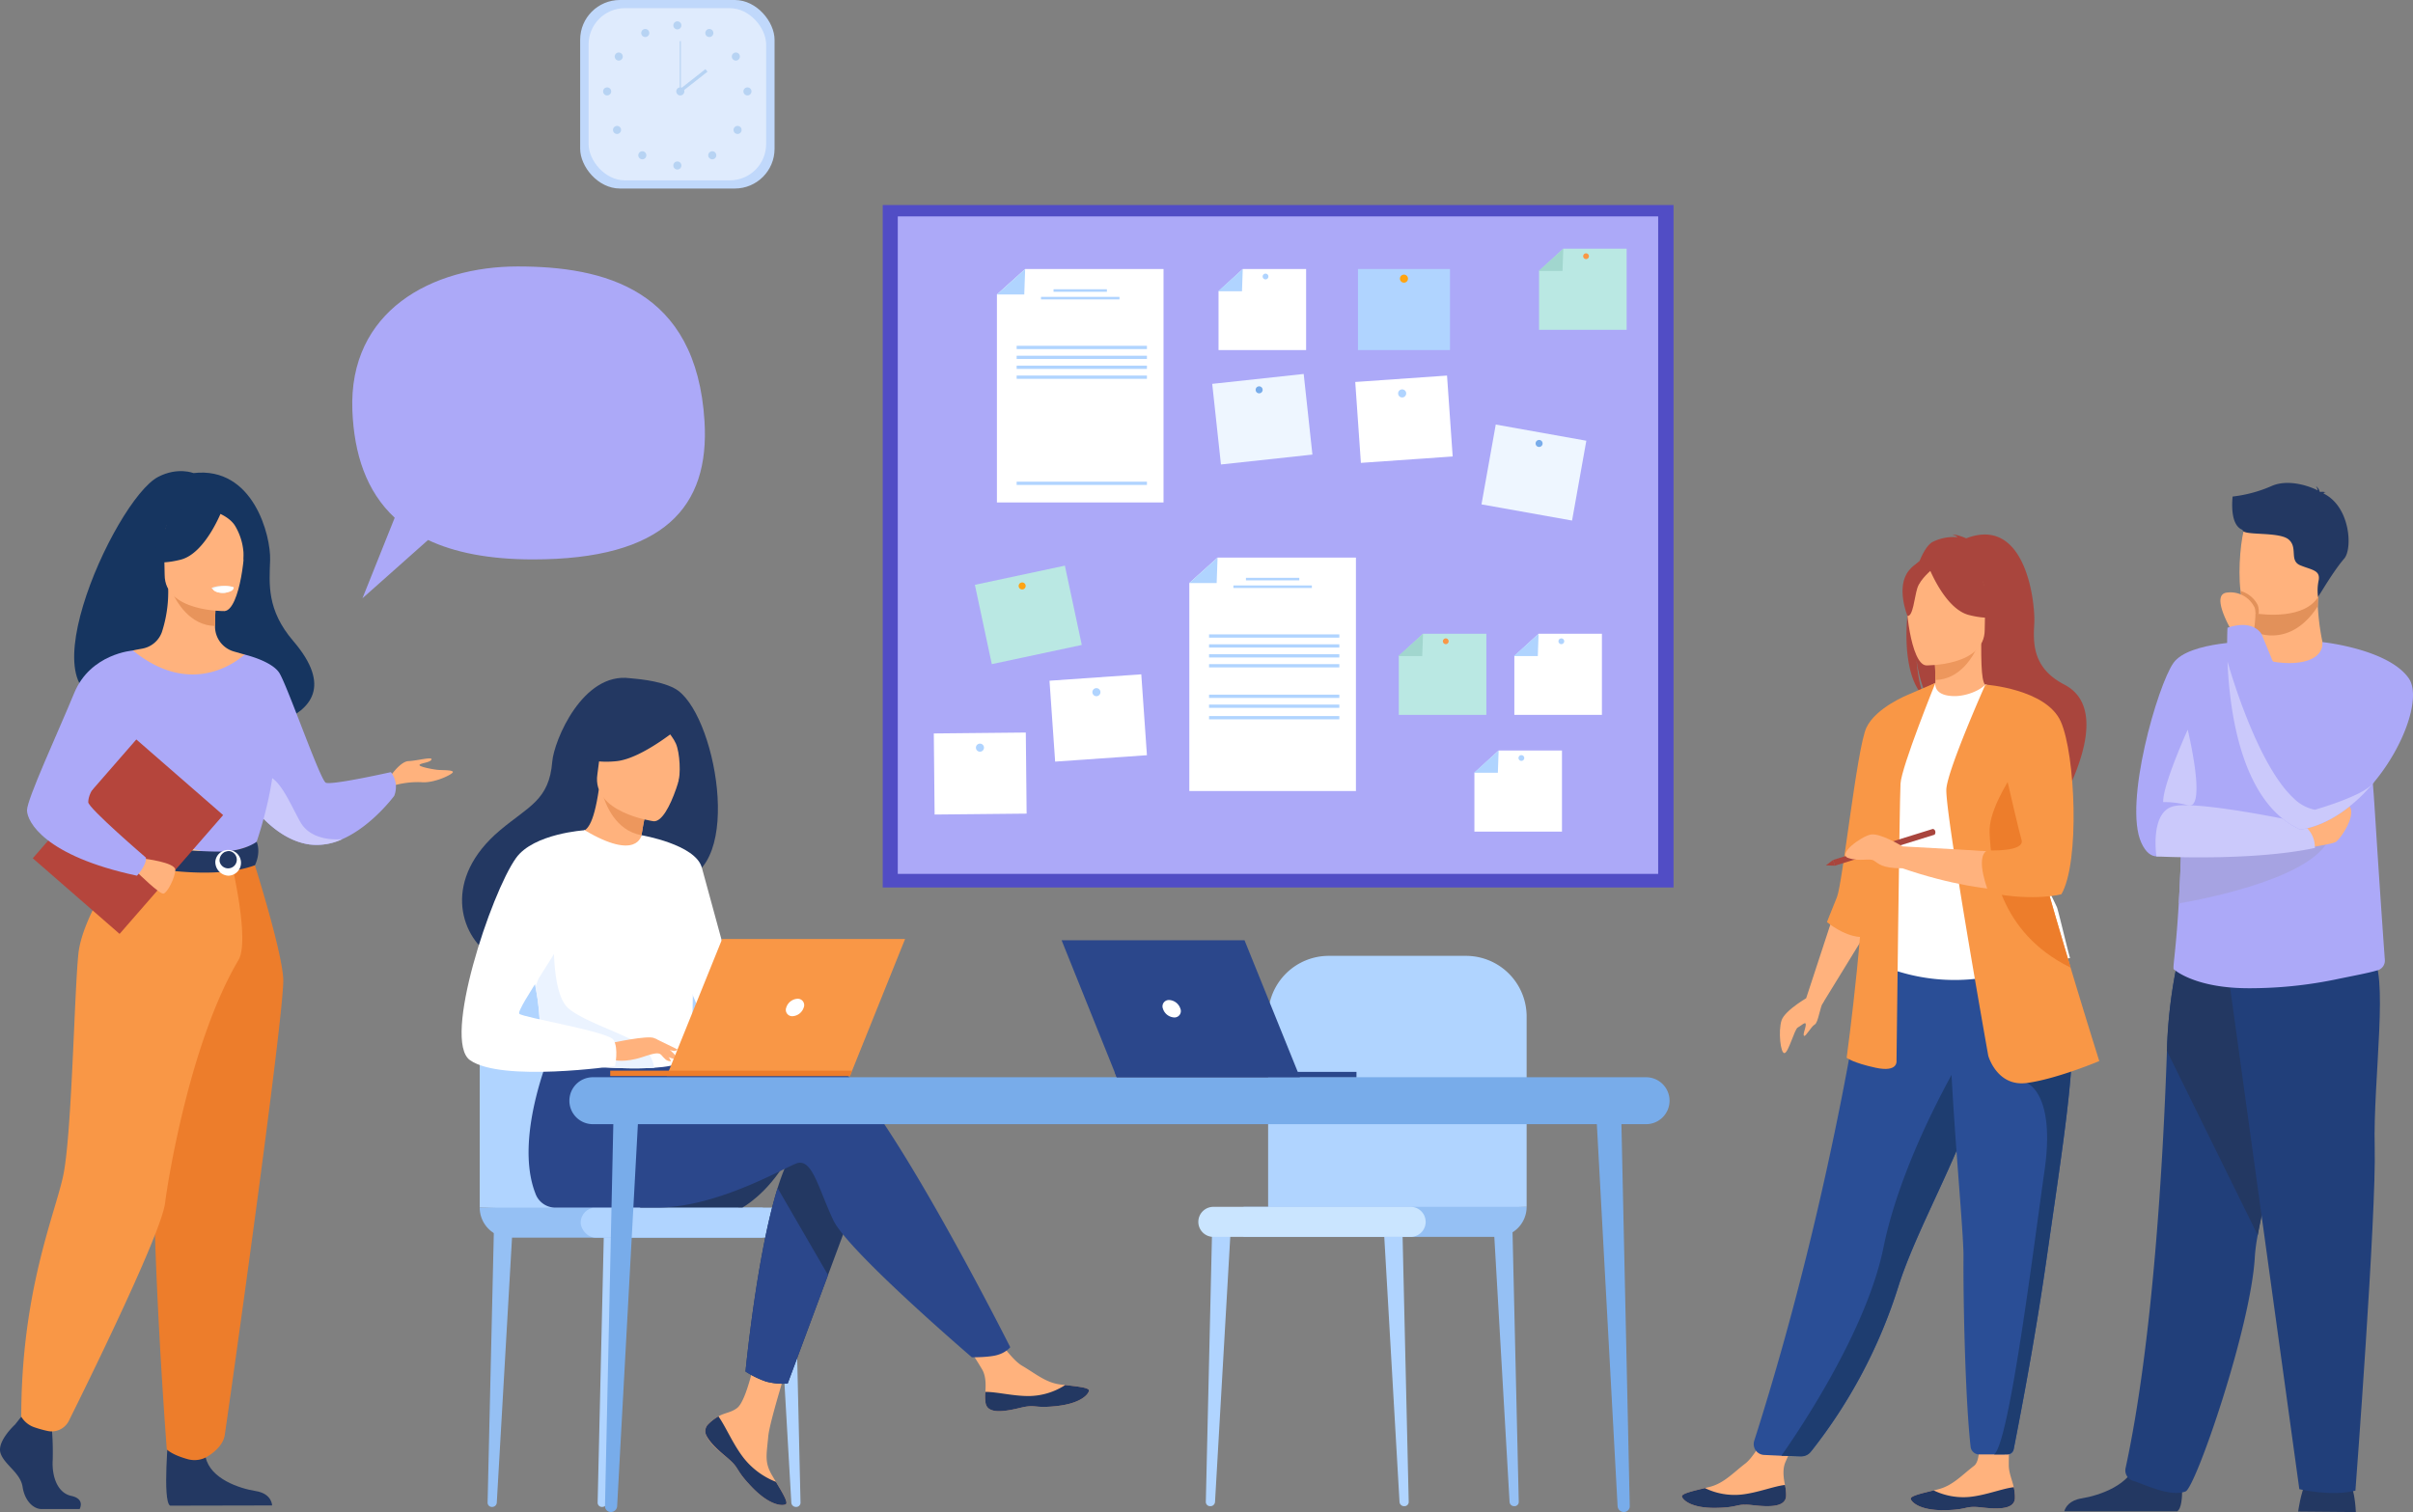 <svg xmlns="http://www.w3.org/2000/svg" width="724.513" height="454.145" viewBox="0 0 724.513 454.145"><rect x="0" y="0" width="724.513" height="454.145" fill="#808080" stroke="none"/><defs><style>.a{fill:#b0d4ff;}.b{fill:#95c0f4;}.c{fill:#cae5ff;}.d{fill:#514dc5;}.e{fill:#aca9f8;}.f{fill:#fff;}.g{fill:#ffa412;}.h{fill:#eef6ff;}.i{fill:#78acea;}.j{fill:#bae8e3;}.k{fill:#a1d6ce;}.l{fill:#f99746;}.m{fill:#c0d8fb;}.n{fill:#dfebfd;}.o{fill:#b7d3f3;}.p{fill:#ffb27d;}.q{fill:#233862;}.r{fill:#a9453d;}.s{fill:#ed975d;}.t{fill:#2a4e96;}.u{fill:#5f9aa8;}.v{fill:#1e3d70;}.w{fill:#ed7d2b;}.x{fill:#163560;}.y{fill:#cbc9fb;}.z{fill:#e8945b;}.aa{fill:#ebf3fa;}.ab{fill:#f2ccaa;}.ac{fill:#b5453c;}.ad{fill:#2b478b;}.ae{fill:#ebf3ff;}.af{fill:#213f7a;}.ag{fill:#e2915a;}.ah{fill:#a6a3e2;}</style></defs><g transform="translate(-4839.25 -1473.415)"><g transform="translate(4839.25 1473.415)"><g transform="translate(0 0)"><g transform="translate(0 0)"><g transform="translate(359.806 287.09)"><g transform="translate(55.568 79.896)"><path class="a" d="M1835.69,1548.587h.121a1.27,1.27,0,0,0,1.27-1.3l-1.925-83.428-5.67-.662,4.835,84.1A1.372,1.372,0,0,0,1835.69,1548.587Z" transform="translate(-1829.485 -1463.198)"/></g><g transform="translate(88.61 79.896)"><path class="b" d="M1930.109,1548.587h.121a1.27,1.27,0,0,0,1.27-1.3l-1.925-83.428-5.67-.662,4.835,84.1A1.372,1.372,0,0,0,1930.109,1548.587Z" transform="translate(-1923.904 -1463.198)"/></g><g transform="translate(2.248 79.896)"><path class="a" d="M1678.509,1548.587h-.121a1.27,1.27,0,0,1-1.269-1.3l1.925-83.428,5.67-.662-4.835,84.1A1.372,1.372,0,0,1,1678.509,1548.587Z" transform="translate(-1677.118 -1463.198)"/></g><path class="a" d="M1808.188,1310.271V1253.1a18.214,18.214,0,0,0-18.214-18.214h-41.189a18.214,18.214,0,0,0-18.214,18.214v59.354Z" transform="translate(-1709.617 -1234.888)"/><path class="b" d="M9.025,0H85a0,0,0,0,1,0,0V9.025a0,0,0,0,1,0,0H0a0,0,0,0,1,0,0v0A9.025,9.025,0,0,1,9.025,0Z" transform="translate(98.571 84.409) rotate(180)"/><path class="c" d="M4.513,0H63.742a4.513,4.513,0,0,1,4.513,4.513v0a4.513,4.513,0,0,1-4.513,4.513H4.513A4.513,4.513,0,0,1,0,4.513v0A4.513,4.513,0,0,1,4.513,0Z" transform="translate(68.254 84.409) rotate(180)"/></g><g transform="translate(265.041 61.58)"><rect class="d" width="237.448" height="204.975" transform="translate(0 0)"/><g transform="translate(4.52 3.415)"><rect class="e" width="228.311" height="197.473"/><g transform="translate(29.768 15.799)"><path class="f" d="M1547.9,715.5h-50.029V653.025l8.484-7.647H1547.9Z" transform="translate(-1497.873 -645.377)"/><path class="a" d="M1497.873,653.025h8.211l.273-7.647Z" transform="translate(-1497.873 -645.377)"/><rect class="a" width="16.019" height="0.763" transform="translate(17.005 6.081)"/><rect class="a" width="23.561" height="0.763" transform="translate(13.234 8.369)"/><rect class="a" width="39.121" height="0.981" transform="translate(5.923 23.067)"/><rect class="a" width="39.121" height="0.981" transform="translate(5.923 26.045)"/><rect class="a" width="39.121" height="0.981" transform="translate(5.923 29.024)"/><rect class="a" width="39.121" height="0.981" transform="translate(5.923 32.002)"/><rect class="a" width="39.121" height="0.981" transform="translate(5.923 63.876)"/></g><g transform="translate(87.536 102.473)"><path class="f" d="M1712.98,963.176h-50.029V900.7l8.483-7.647h41.546Z" transform="translate(-1662.951 -893.056)"/><path class="a" d="M1662.951,900.7h8.211l.273-7.647Z" transform="translate(-1662.951 -893.056)"/><rect class="a" width="16.019" height="0.763" transform="translate(17.005 6.081)"/><rect class="a" width="23.56" height="0.763" transform="translate(13.234 8.369)"/><rect class="a" width="39.121" height="0.981" transform="translate(5.922 23.067)"/><rect class="a" width="39.121" height="0.981" transform="translate(5.922 26.045)"/><rect class="a" width="39.121" height="0.981" transform="translate(5.922 29.024)"/><rect class="a" width="39.121" height="0.981" transform="translate(5.922 32.002)"/><rect class="a" width="39.121" height="0.98" transform="translate(5.922 41.167)"/><rect class="a" width="39.121" height="0.981" transform="translate(5.922 44.145)"/><rect class="a" width="39.121" height="0.981" transform="translate(5.922 47.599)"/></g><g transform="translate(138.171 15.799)"><rect class="a" width="27.626" height="24.355"/><path class="g" d="M1843.663,651.416a1.209,1.209,0,1,1,1.209,1.209A1.209,1.209,0,0,1,1843.663,651.416Z" transform="translate(-1831.059 -648.517)"/></g><g transform="translate(137.357 47.807)"><rect class="f" width="27.626" height="24.355" transform="translate(0 1.924) rotate(-3.993)"/><path class="a" d="M1842.12,750a1.21,1.21,0,1,1,1.291,1.122A1.209,1.209,0,0,1,1842.12,750Z" transform="translate(-1829.24 -744.554)"/></g><g transform="translate(45.556 137.533)"><rect class="f" width="27.626" height="24.355" transform="translate(0 1.924) rotate(-3.993)"/><path class="a" d="M1579.791,1006.4a1.209,1.209,0,1,1,1.291,1.123A1.21,1.21,0,0,1,1579.791,1006.4Z" transform="translate(-1566.911 -1000.954)"/></g><g transform="translate(10.817 155.012)"><rect class="f" width="27.626" height="24.355" transform="matrix(1, -0.01, 0.01, 1, 0, 0.283)"/><path class="a" d="M1479.862,1053.961a1.21,1.21,0,1,1,1.222,1.2A1.209,1.209,0,0,1,1479.862,1053.961Z" transform="translate(-1467.214 -1049.398)"/></g><g transform="translate(175.261 62.518)"><rect class="h" width="27.626" height="24.355" transform="translate(4.285 0) rotate(10.133)"/><path class="i" d="M1960.086,792.967a1.052,1.052,0,1,1,.851,1.221A1.051,1.051,0,0,1,1960.086,792.967Z" transform="translate(-1943.82 -787.474)"/></g><g transform="translate(94.413 47.324)"><rect class="h" width="27.626" height="24.355" transform="translate(0 2.972) rotate(-6.177)"/><path class="i" d="M1719.861,747.242a1.052,1.052,0,1,1,1.159.932A1.052,1.052,0,0,1,1719.861,747.242Z" transform="translate(-1706.819 -742.362)"/></g><g transform="translate(23.153 104.895)"><rect class="j" width="27.626" height="24.355" transform="translate(0 5.761) rotate(-12.037)"/><path class="g" d="M1517.01,916.332a1.052,1.052,0,1,1,1.455-.31A1.052,1.052,0,0,1,1517.01,916.332Z" transform="translate(-1503.388 -909.351)"/></g><g transform="translate(96.169 15.799)"><path class="f" d="M1714.317,669.732h-26.293V652.066l7.28-6.688h19.014Z" transform="translate(-1687.883 -645.377)"/><path class="a" d="M1687.622,652.066h7.182l.238-6.688Z" transform="translate(-1687.622 -645.377)"/><path class="a" d="M1725.867,650.21a.865.865,0,1,1,.865.865A.865.865,0,0,1,1725.867,650.21Z" transform="translate(-1712.483 -647.957)"/></g><g transform="translate(172.994 160.415)"><path class="f" d="M1933.85,1082.986h-26.294V1065.32l7.28-6.689h19.014Z" transform="translate(-1907.416 -1058.631)"/><path class="a" d="M1907.156,1065.32h7.182l.238-6.689Z" transform="translate(-1907.156 -1058.631)"/><path class="a" d="M1945.4,1063.464a.864.864,0,1,1,.864.865A.864.864,0,0,1,1945.4,1063.464Z" transform="translate(-1932.018 -1061.211)"/></g><g transform="translate(184.988 125.355)"><path class="f" d="M1968.125,982.8h-26.294V965.133l7.28-6.689h19.014Z" transform="translate(-1941.692 -958.444)"/><path class="a" d="M1941.431,965.133h7.182l.239-6.689Z" transform="translate(-1941.431 -958.444)"/><path class="a" d="M1979.677,963.277a.864.864,0,1,1,.864.865A.864.864,0,0,1,1979.677,963.277Z" transform="translate(-1966.293 -961.024)"/></g><g transform="translate(150.289 125.355)"><path class="j" d="M1868.97,982.8h-26.294V965.133l7.28-6.689h19.014Z" transform="translate(-1842.536 -958.444)"/><path class="k" d="M1842.276,965.133h7.182l.238-6.689Z" transform="translate(-1842.276 -958.444)"/><path class="l" d="M1880.522,963.277a.864.864,0,1,1,.864.865A.864.864,0,0,1,1880.522,963.277Z" transform="translate(-1867.138 -961.024)"/></g><g transform="translate(192.408 9.703)"><path class="j" d="M1989.329,652.31h-26.294V634.644l7.28-6.689h19.014Z" transform="translate(-1962.895 -627.955)"/><path class="k" d="M1962.635,634.644h7.181l.239-6.689Z" transform="translate(-1962.635 -627.955)"/><path class="l" d="M2000.88,632.788a.864.864,0,1,1,.865.864A.864.864,0,0,1,2000.88,632.788Z" transform="translate(-1987.496 -630.534)"/></g></g></g><g transform="translate(174.2 0)"><rect class="m" width="58.364" height="56.622" rx="11.929" transform="translate(0)"/><rect class="n" width="53.307" height="51.716" rx="10.896" transform="translate(2.528 2.453)"/><g transform="translate(6.891 6.412)"><g transform="translate(21.082)"><path class="o" d="M1220.243,434.031a1.209,1.209,0,1,1,1.209,1.209A1.209,1.209,0,0,1,1220.243,434.031Z" transform="translate(-1220.243 -432.822)"/><path class="o" d="M1247.836,440a1.209,1.209,0,1,1,.469,1.644A1.209,1.209,0,0,1,1247.836,440Z" transform="translate(-1238.081 -437.087)"/><path class="o" d="M1270.974,459.775a1.209,1.209,0,1,1-.36,1.671A1.209,1.209,0,0,1,1270.974,459.775Z" transform="translate(-1252.861 -450.218)"/><path class="o" d="M1281.587,489.5a1.209,1.209,0,1,1-1.209,1.209A1.209,1.209,0,0,1,1281.587,489.5Z" transform="translate(-1259.334 -469.667)"/><path class="o" d="M1273.958,522.926a1.209,1.209,0,1,1-1.71,0A1.208,1.208,0,0,1,1273.958,522.926Z" transform="translate(-1253.819 -491.165)"/><path class="o" d="M1252.264,544.677a1.209,1.209,0,1,1-1.71,0A1.209,1.209,0,0,1,1252.264,544.677Z" transform="translate(-1239.717 -505.304)"/><path class="o" d="M1220.243,554.3a1.209,1.209,0,1,1,1.209,1.209A1.209,1.209,0,0,1,1220.243,554.3Z" transform="translate(-1220.243 -511.004)"/></g><g transform="translate(0 2.296)"><path class="o" d="M1194.956,440a1.209,1.209,0,1,0-.47,1.644A1.209,1.209,0,0,0,1194.956,440Z" transform="translate(-1181.25 -439.382)"/><path class="o" d="M1171.819,459.775a1.209,1.209,0,1,0,.36,1.671A1.209,1.209,0,0,0,1171.819,459.775Z" transform="translate(-1166.471 -452.513)"/><path class="o" d="M1161.207,489.5a1.209,1.209,0,1,0,1.209,1.209A1.209,1.209,0,0,0,1161.207,489.5Z" transform="translate(-1159.998 -471.963)"/><path class="o" d="M1168.835,522.926a1.209,1.209,0,1,0,1.71,0A1.21,1.21,0,0,0,1168.835,522.926Z" transform="translate(-1165.513 -493.461)"/><path class="o" d="M1190.53,544.677a1.209,1.209,0,1,0,1.709,0A1.208,1.208,0,0,0,1190.53,544.677Z" transform="translate(-1179.615 -507.6)"/></g></g><g transform="translate(28.856 12.352)"><path class="o" d="M1222.766,490.711a1.209,1.209,0,1,1,1.209,1.209A1.209,1.209,0,0,1,1222.766,490.711Z" transform="translate(-1222.766 -475.608)"/><g transform="translate(1.044)"><rect class="o" width="0.33" height="15.103"/></g><g transform="translate(0.751 8.406)"><rect class="o" width="10.179" height="0.99" transform="translate(0 6.287) rotate(-38.14)"/></g></g></g><g transform="translate(505 160.538)"><g transform="translate(0 266.483)"><path class="p" d="M2116.883,1657.123c-.238,3.248-4.821,3.283-10.021,2.68s-3.818.713-11.1.814-9.792-2.306-10.145-3.346c-.314-.923,3.193-1.7,6.944-2.614.472-.114.946-.233,1.419-.352,4.231-1.076,7.032-4.241,10.651-7.006,3.428-2.619,7.85-12.1,7.85-12.1l9.947-.449s-4.189,8.5-5.762,12.158c-.925,2.154-.531,4.8-.129,6.833A12.765,12.765,0,0,1,2116.883,1657.123Z" transform="translate(-2085.599 -1634.754)"/><path class="q" d="M2106.861,1695.081c-5.2-.6-3.818.712-11.1.814s-9.792-2.305-10.145-3.346c-.314-.923,3.193-1.7,6.944-2.614l.045.069a20.4,20.4,0,0,0,10.684,1.913c4.887-.489,9.874-2.53,13.246-2.9a12.769,12.769,0,0,1,.344,3.379C2116.645,1695.649,2112.062,1695.684,2106.861,1695.081Z" transform="translate(-2085.599 -1670.031)"/></g><g transform="translate(68.698 260.503)"><path class="p" d="M2313.194,1646.689c-.235,3.248-4.818,3.288-10.019,2.689s-3.817.717-11.1.825-9.794-2.3-10.147-3.335c-.316-.923,3.191-1.7,6.942-2.621.472-.114.945-.234,1.418-.354,4.229-1.08,7.027-4.248,10.643-7.016,3.427-2.623,0-18.147,0-18.147l10.941-1.065s-.525,13.071-.518,19.014c0,2.344,1.081,4.6,1.486,6.63A12.734,12.734,0,0,1,2313.194,1646.689Z" transform="translate(-2281.91 -1617.666)"/><path class="q" d="M2303.175,1697.016c-5.2-.6-3.817.717-11.1.826s-9.794-2.3-10.147-3.336c-.316-.923,3.191-1.7,6.942-2.62l.045.068a20.4,20.4,0,0,0,10.687,1.9c4.887-.494,9.871-2.54,13.243-2.909a12.737,12.737,0,0,1,.348,3.379C2312.959,1697.575,2308.376,1697.614,2303.175,1697.016Z" transform="translate(-2281.91 -1665.303)"/></g><path class="r" d="M2278.9,894.466c-1.883-7.746.847-11.354,3.31-13.274,1.169-2.851,2.5-4.907,3.865-5.681a13.949,13.949,0,0,1,7.551-1.444,3.528,3.528,0,0,0-1.592-.756c1.292-.192,4.177,1.089,4.177,1.089,17.977-6.927,20.8,19.544,20.425,25.693s-.325,13.392,9.028,18.237c17.846,9.245-5.931,44.083-5.931,44.083.454-4.969-22.476-31.194-34.438-39.048-2.913-4.288-3.947-11.861-4.025-12.457.5,6,1.53,9.374,2.448,11.27C2278.261,917.16,2277.453,905.109,2278.9,894.466Z" transform="translate(-2210.843 -873.254)"/><path class="p" d="M2300.36,984.667c-.06.027,5.775,3.057,10.165,1.857,4.129-1.126,6.827-6.48,6.77-6.492-1.749-.347-2.253-2.75-2.216-13.076l-.791.155L2301,969.743s.3,4.183.311,8.124C2301.318,981.176,2301.117,984.314,2300.36,984.667Z" transform="translate(-2225.206 -934.165)"/><path class="s" d="M2302.184,970.032s.3,4.183.311,8.124c7.438-.209,11.37-6.995,12.98-10.756Z" transform="translate(-2226.391 -934.454)"/><path class="t" d="M2147.355,1375.832a3.262,3.262,0,0,0,2.956,4.249l5.192.242,5.494.168a4.407,4.407,0,0,0,3.556-1.622,154.49,154.49,0,0,0,26.073-49.365q.346-1.1.731-2.219c5.407-15.768,16.618-35.56,22.526-53.475.939-2.854,1.784-5.539,2.542-8.082q.364-1.222.7-2.4a190.045,190.045,0,0,0,6.776-35.671l-42.66.342S2172.264,1297.8,2147.355,1375.832Z" transform="translate(-2125.642 -1103.634)"/><path class="f" d="M2250.07,1055.885c.107,20.3-2.978,29.01-2.978,29.01a57.32,57.32,0,0,0,39.974,2.449c.256-.08,17.975-4.124,17.975-4.124-.363-.821-3.593-14.5-3.948-15.256-4.583-9.842-8.064-14.158-8.608-17.184a64.37,64.37,0,0,1-.527-17.007,136.475,136.475,0,0,1,5.264-26.709c-5.915-1.345-11.454-3.71-17.61-6.019-1.416,1.763-5.745,3.609-9.5,3.524-4.324-.095-5.726-1.946-5.5-3.967-4.608,2.564-8.285,4.987-8.285,4.987-3.917,6.8-11.859,13.409-12.435,23.845C2243.746,1032,2250.066,1055.316,2250.07,1055.885Z" transform="translate(-2188.494 -956.035)"/><path class="u" d="M2354.49,1099.515c1.865,2.64,5.44,18.681,14.335,20.7-4.583-11.433-8.064-16.446-8.607-19.962a86.74,86.74,0,0,1-.528-19.756c-2.978-5.218-5.2-8.8-5.2-8.8-.234-.844-4.732-14.752-6.174-2.32S2352.408,1096.563,2354.49,1099.515Z" transform="translate(-2256.227 -997.403)"/><path class="p" d="M2284.2,930.424s17.6.29,17.609-10.672,2.292-18.307-8.943-18.956-13.423,3.532-14.317,7.19S2279.621,930.066,2284.2,930.424Z" transform="translate(-2210.89 -891.114)"/><path class="r" d="M2296.947,896.015s4.818,12.861,12.212,14.762,10.6-.08,10.6-.08a20.941,20.941,0,0,1-6.849-12.371S2300.581,889.894,2296.947,896.015Z" transform="translate(-2222.987 -886.602)"/><path class="r" d="M2283.808,899.241s-3.6,2.871-4.476,5.663-1.272,8.537-2.947,8.342c0,0-3.629-8.741.45-13.686C2281.16,894.317,2283.808,899.241,2283.808,899.241Z" transform="translate(-2208.654 -888.784)"/><path class="p" d="M2200.519,1198.847l-8.312,25.341,4.741,1.9,13.743-22.389Z" transform="translate(-2154.9 -1084.907)"/><path class="l" d="M2234.532,1010.583s-9.8,3.889-12.637,9.952-7.132,46.734-8.842,50.911-3,7.484-3,7.484,4.941,4.163,9.911,4.47S2234.532,1010.583,2234.532,1010.583Z" transform="translate(-2166.503 -962.525)"/><path class="l" d="M2253.6,1000.6s-10.181,25.153-10.481,30.244-1.2,83.242-1.2,83.242.6,3.593-6.289,2.1-8.683-2.994-8.683-2.994,6.587-48.208,4.791-64.977,13.774-44.116,13.774-44.116Z" transform="translate(-2177.483 -956.035)"/><path class="v" d="M2170.929,1437.732l5.965.183a3.447,3.447,0,0,0,2.767-1.249,153.952,153.952,0,0,0,26.391-49.753q.346-1.1.731-2.219c5.407-15.768,16.618-35.56,22.526-53.475.94-2.854,1.785-5.539,2.543-8.082q.364-1.222.7-2.4l-6.282-4.767s-18.862,30.542-24.7,59.284C2196.5,1400.219,2176.187,1430.261,2170.929,1437.732Z" transform="translate(-2141.068 -1161.043)"/><path class="t" d="M2319.419,1362.872c-.1,13.223.524,42.7,2.134,57.1a2.6,2.6,0,0,0,2.589,2.314h4.451c1.876,0,3.28-.014,4.212-.027a1.711,1.711,0,0,0,1.651-1.383c4.426-22.525,7.595-41.238,9.914-57.407,1.941-13.534,3.665-25.137,4.991-35.126,1.335-10.052,2.264-18.469,2.6-25.581q.076-1.679.111-3.267t.018-3.1l-36.86-3.593C2315.691,1317.3,2319.479,1354.749,2319.419,1362.872Z" transform="translate(-2234.87 -1145.985)"/><path class="v" d="M2353.423,1440.788c1.685,0,2.989-.011,3.913-.023a2.077,2.077,0,0,0,2.007-1.677c4.4-22.4,7.547-41.018,9.857-57.117,1.94-13.534,3.665-25.138,4.991-35.126,1.336-10.052,2.263-18.469,2.6-25.58l-13.526,7.956s8.633,3.045,5.34,26.1S2358.007,1437.524,2353.423,1440.788Z" transform="translate(-2259.7 -1164.486)"/><path class="l" d="M2325.051,1113.539s2.6,9.381,11.579,8.183,21.756-6.587,21.756-6.587-3.838-12.13-8.611-28.065c-5.779-19.293-12.933-44.164-16.3-59.851a97.159,97.159,0,0,1-1.833-10.7l-7.452-14.459s-11.112,24.94-11.711,31.228S2325.051,1113.539,2325.051,1113.539Z" transform="translate(-2233.068 -956.988)"/><path class="p" d="M2309.584,1032.354l-9.837-30.29c.027.012,12.423,3.688,18.659,6.839,0,0,3.9,5.025,6.309,16.618,0,0,2.548,27.833-3.141,38.013,0,0-17.966,3.593-46.711-6.288v-6.587s31.44,1.647,37.878,2.395Z" transform="translate(-2208.631 -956.988)"/><path class="w" d="M2349.572,1093.194c.4,10.181,2.8,29.943,24.155,40.522.057.027.114.057.171.081-5.78-19.292-12.932-44.163-16.3-59.85C2353.672,1079.809,2349.354,1087.589,2349.572,1093.194Z" transform="translate(-2257.191 -1003.716)"/><path class="l" d="M2344.015,1002.064s18.233,1.284,22.626,11.066,5.788,42.32.2,51.9c0,0-7.7,2.192-21.306-.354l-.5-.1s-4.342-10.63-.449-12.726c0,0,11.478.6,10.28-3.195S2344.015,1002.064,2344.015,1002.064Z" transform="translate(-2252.899 -956.988)"/><g transform="translate(43.237 88.434)"><path class="r" d="M2215.336,1135.269l.537,1.726,29.92-9.307a1.148,1.148,0,0,0,.2-1.058.846.846,0,0,0-.739-.668Z" transform="translate(-2213.172 -1125.962)"/><path class="r" d="M2209.153,1154.19l2.163-1.631.537,1.726Z" transform="translate(-2209.153 -1143.251)"/></g><path class="p" d="M2178.735,1269.281s-7.59,4.194-8.588,7.39-.312,9.887.893,9.787,3-7.19,4-7.689,2.4-2,2.4-.9-1,3.1-.5,3.4,2.1-2.8,3.2-3.4,1.56-5.538,2.628-6.864S2178.735,1269.281,2178.735,1269.281Z" transform="translate(-2140.248 -1130.694)"/><path class="p" d="M2242.952,1134.232s-6.788-4.18-9.635-3.538-10.1,5.9-6.614,7.037,6.316-.056,7.659.771,2.333,2.337,8.589,2.317S2242.952,1134.232,2242.952,1134.232Z" transform="translate(-2176.72 -1040.561)"/></g><g transform="translate(0 141.49)"><path class="x" d="M721.317,886.63c-1.138-2.195,24.824-10.1,25.235,11.561,0,0,48.634-1.2,25.413-28.3-8.039-9.384-7.212-17.144-6.971-24.366s-5.007-28.218-23.009-26.1c0,0-4.714-1.918-10.6,1.134C718.008,827.493,688.036,894.617,721.317,886.63Z" transform="translate(-683.889 -818.823)"/><path class="p" d="M976.677,1071.145s3.166-4.819,5.717-4.914,7.276-1.417,6.9-.472-3.308,1.039-3.591,1.606,4.347,1.417,5.67,1.512,4.442,0,4.347.662-5.62,3.4-9.52,3.023a26.451,26.451,0,0,0-8.718,1.134Z" transform="translate(-859.738 -979.125)"/><path class="e" d="M845.847,1014.748a47.435,47.435,0,0,0,4.842,7.323c3.762,4.712,9.562,10.155,16.845,11.229a18.074,18.074,0,0,0,10.007-1.625l.012,0c8.845-3.926,15.5-12.956,15.5-12.956a7.271,7.271,0,0,0-.992-7.135s-17.86,4.017-19.561,3.167-11.623-29.434-13.984-33.026-10.416-5.457-10.416-5.457Z" transform="translate(-774.691 -921.169)"/><path class="y" d="M858.639,1089.578c3.762,4.711,9.562,10.155,16.845,11.229a18.077,18.077,0,0,0,10.007-1.624c-.346.045-9.179,1.137-12.7-5.162-3.592-6.427-7.475-16.632-12.811-13.23C857.678,1082.258,857.78,1085.907,858.639,1089.578Z" transform="translate(-782.641 -988.676)"/><path class="q" d="M647.036,1632.766s-5.45,4.973-4.386,8.507,5.981,5.89,6.646,10.208,3.323,6.675,5.716,6.675h11.406s1.761-3.039-2.492-3.955-5.857-5.992-5.591-10.7a83.089,83.089,0,0,0-.4-10.993l-9.038-2.094Z" transform="translate(-642.513 -1346.401)"/><path class="q" d="M785.845,1643.176s-1.961,21.069.432,22.247l30.619-.062s0-3.534-4.918-4.319-13.558-3.665-15.02-10.078S785.845,1643.176,785.845,1643.176Z" transform="translate(-735.195 -1354.698)"/><path class="p" d="M724.641,1021.888c6.3-14.131,10.156-18.186,9.42-22.573-.547-3.264,1.668-60.862,1.668-60.862.747-.231,2.246-.439,3.066-.621a7.687,7.687,0,0,0,5.614-4.883,39.182,39.182,0,0,0,1.905-13l.807.159,13.571,2.688s-.309,4.271-.318,8.294c0,.033,0,.067,0,.1a7.807,7.807,0,0,0,5.633,7.547c1.714.495,3.206.918,3.206.918a124.463,124.463,0,0,1,5.935,28.843c.952,14.616-9.062,20.966.076,50.173C784.552,1048.507,721.16,1029.7,724.641,1021.888Z" transform="translate(-695.811 -884.564)"/><path class="z" d="M802.709,923.1s-.309,4.271-.318,8.294c-7.594-.214-11.608-7.142-13.253-10.982Z" transform="translate(-737.827 -884.859)"/><path class="p" d="M801.391,882.654s-17.968.3-17.98-10.9-2.34-18.692,9.132-19.354,13.705,3.606,14.618,7.341S806.064,882.289,801.391,882.654Z" transform="translate(-733.973 -840.608)"/><path class="x" d="M789.994,847.522s-4.92,13.131-12.469,15.072-10.825-.081-10.825-.081a21.381,21.381,0,0,0,6.993-12.631S786.282,841.273,789.994,847.522Z" transform="translate(-723.241 -836)"/><path class="x" d="M829.781,850.817s3.648,1.364,5.15,4.024a18.09,18.09,0,0,1,2.429,10.275s3.707-8.925-.459-13.974C832.484,845.789,829.781,850.817,829.781,850.817Z" transform="translate(-764.248 -838.229)"/><path class="aa" d="M823.994,917.968a4.515,4.515,0,0,0,3.72,1.513,3.3,3.3,0,0,0,2.769-1.828S826.813,916.771,823.994,917.968Z" transform="translate(-760.486 -882.865)"/><path class="e" d="M719.565,998.294a121.964,121.964,0,0,0,0,14.152c.3,5.117,5.48,11.971,6.214,13.666,1.843,4.253,3.92,4.944,3.92,4.944l16.077,3.94,5.653,1.383,17.825-5.324s8.119-22.662,4.859-35.419a98.042,98.042,0,0,0-8.241-21.616s-14.545,14.242-33.485-1.208Z" transform="translate(-692.469 -918.926)"/><path class="ab" d="M733.389,1082.419c.3,5.117.774,9.883,1.508,11.578,1.842,4.252,3.92,4.944,3.92,4.944l16.077,3.94,6.982-2.052s-23.309-3.532-20.726-23.586Z" transform="translate(-701.587 -986.811)"/><path class="w" d="M803.754,1149.077s8.828,27.478,9.394,36.833-16.874,132.9-17.576,137.208c-.661,4.063-5.707,6.654-5.707,6.654a7.634,7.634,0,0,1-5.632.434c-4.6-1.3-6.048-2.852-6.048-2.852s-6.871-88.109-2.619-119.584a498.531,498.531,0,0,0,4.3-58.693Z" transform="translate(-728.103 -1033.506)"/><path class="l" d="M692.623,1146.736s-13.466,18.068-14.721,30.281-1.969,55.115-4.644,67.021-12.5,34.82-12.5,71.957a7.407,7.407,0,0,0,4.175,3.262,34.3,34.3,0,0,0,3.672,1.015,5.772,5.772,0,0,0,6.456-3.064c6.643-13.376,27.805-56.516,28.89-65.471.768-6.337,7.45-48.28,22.024-72.891,3.5-5.909-2.148-29.406-2.148-29.406Z" transform="translate(-654.373 -1031.985)"/><path class="f" d="M825.135,918.423s.31,1.319,3.592,1.116c0,0,2.755-.171,2.671-1.62A8.865,8.865,0,0,0,825.135,918.423Z" transform="translate(-761.228 -883.02)"/><path class="q" d="M787.084,1136.956s-3.544,2.8-10.584,2.945c-8.409.169-29.247-2.144-29.247-2.144a17.231,17.231,0,0,0-.888,5.318s25.449,6.419,40.195.937C786.56,1144.013,788.461,1140.435,787.084,1136.956Z" transform="translate(-710.022 -1025.627)"/><g transform="translate(64.658 112.835)"><path class="f" d="M827.28,1145.6a3.867,3.867,0,1,1,3.837,4.343A4.118,4.118,0,0,1,827.28,1145.6Zm1.272,0a2.607,2.607,0,1,0,2.565-3.071A2.855,2.855,0,0,0,828.552,1145.6Z" transform="translate(-827.28 -1141.26)"/></g><rect class="ac" width="34.573" height="47.325" transform="matrix(-0.754, -0.657, 0.657, -0.754, 35.908, 139.003)"/><path class="p" d="M762.345,1151.4s9.553,1.117,9.523,3.385-2.38,6.927-3.56,7.134-7.775-6.3-7.775-6.3Z" transform="translate(-719.232 -1035.015)"/><path class="e" d="M697.493,972.814s-12.754.894-17.643,12.779-14.166,31.84-14.166,35.2,5.182,13.705,33.011,19.655c0,0,2.878-3.028,2.7-5.422,0,0-17.372-14.921-17.325-16.665.088-3.3,2.848-7.653,18.1-22.91C706.32,991.3,697.493,972.814,697.493,972.814Z" transform="translate(-657.575 -918.926)"/></g><g transform="translate(138.594 203.578)"><g transform="translate(5.442 83.734)"><g transform="translate(35.408 79.896)"><path class="a" d="M1156.683,1549.224h-.121a1.269,1.269,0,0,1-1.269-1.3l1.925-83.429,5.67-.661-4.835,84.1A1.372,1.372,0,0,1,1156.683,1549.224Z" transform="translate(-1155.292 -1463.835)"/></g><g transform="translate(2.366 79.896)"><path class="b" d="M1062.264,1549.224h-.121a1.269,1.269,0,0,1-1.269-1.3l1.925-83.429,5.67-.661-4.835,84.1A1.371,1.371,0,0,1,1062.264,1549.224Z" transform="translate(-1060.873 -1463.835)"/></g><g transform="translate(88.728 79.896)"><path class="a" d="M1313.864,1549.224h.121a1.269,1.269,0,0,0,1.269-1.3l-1.925-83.429-5.67-.661,4.835,84.1A1.372,1.372,0,0,0,1313.864,1549.224Z" transform="translate(-1307.659 -1463.835)"/></g><path class="a" d="M1054.111,1310.907v-57.17a18.214,18.214,0,0,1,18.214-18.214h41.189a18.214,18.214,0,0,1,18.214,18.214v59.354Z" transform="translate(-1054.111 -1235.523)"/><path class="b" d="M0,0H85a0,0,0,0,1,0,0V9.025a0,0,0,0,1,0,0H9.025A9.025,9.025,0,0,1,0,0V0A0,0,0,0,1,0,0Z" transform="translate(0 75.384)"/><rect class="a" width="68.254" height="9.025" rx="4.513" transform="translate(30.317 75.384)"/></g><g transform="translate(0 0)"><path class="q" d="M1235.455,1407.107c-5.9,10.27-13.322,14.234-13.322,14.234h-30.876S1239.956,1399.272,1235.455,1407.107Z" transform="translate(-1137.821 -1262.234)"/><path class="p" d="M1248.428,1589.723a2.854,2.854,0,0,0-.509,3.053.025.025,0,0,0,.008.016c.737,2.034,3.17,4.307,6,6.576.361.292.682.557.962.8.073.065.147.129.216.194s.112.1.166.15c2.635,2.429,1.644,2.985,6.378,7.915,5.4,5.617,9.115,5.718,10.173,5.207.894-.436-.923-3.415-2.937-6.763-.1-.161-.193-.325-.293-.489-.268-.445-.535-.9-.8-1.344-2.36-4.03-1.754-5.92-1.194-11.917.455-4.874,7.582-27.226,7.582-27.226l-10.345-1.782s-3.115,17.8-6.548,20.541c-1.835,1.461-3.89,1.479-5.654,2.563-.125.075-.247.152-.367.232A13.537,13.537,0,0,0,1248.428,1589.723Z" transform="translate(-1174.508 -1365.39)"/><path class="q" d="M1248.428,1632.64a2.854,2.854,0,0,0-.509,3.053.024.024,0,0,0,.008.015c.9,2.033,3.274,4.294,6.005,6.556.357.3.672.569.953.823.073.065.147.129.216.194s.112.1.166.15c2.635,2.429,1.644,2.986,6.378,7.915,5.4,5.617,9.115,5.718,10.173,5.207.894-.436-.923-3.415-2.937-6.763a23.011,23.011,0,0,1-9.623-7.091c-3.25-4.148-5.418-9.478-7.631-12.565-.125.075-.247.152-.367.232A13.544,13.544,0,0,0,1248.428,1632.64Z" transform="translate(-1174.508 -1408.307)"/><path class="p" d="M1472.8,1577.413c.639,3.194,5.191,2.66,10.277,1.418s3.877.235,11.115-.566,9.43-3.5,9.651-4.576c.2-.955-3.379-1.292-7.215-1.734-.482-.054-.967-.113-1.452-.173-4.331-.544-7.5-3.339-11.437-5.633-3.726-2.174-9.287-11.032-9.287-11.032l-9.926.786s5.209,7.911,7.223,11.351c1.185,2.023,1.122,4.7.974,6.764A12.741,12.741,0,0,0,1472.8,1577.413Z" transform="translate(-1315.461 -1359.542)"/><path class="q" d="M1498.164,1610.11c5.085-1.242,3.877.235,11.115-.566s9.43-3.5,9.651-4.576c.2-.955-3.379-1.292-7.215-1.734l-.036.074a20.406,20.406,0,0,1-10.365,3.222c-4.91.119-10.112-1.287-13.5-1.232a12.731,12.731,0,0,0,.076,3.4C1488.527,1611.885,1493.078,1611.353,1498.164,1610.11Z" transform="translate(-1330.549 -1390.821)"/><path class="q" d="M1316.212,1407.906l-9.279,24.969-12.114,32.6a19.635,19.635,0,0,1-6.435-.588,27.927,27.927,0,0,1-6.224-3.03s3.364-35.005,9.639-55.1c1.608-5.158,3.411-9.33,5.4-11.678C1306.925,1383.584,1316.212,1407.906,1316.212,1407.906Z" transform="translate(-1196.912 -1253.504)"/><path class="ad" d="M1185.788,1314.885c-6.079-1.961-23.417.557-40.834,3.966l-3.646-6.015-37.62-2.938s-12.413,27.529-5.617,45.07a6.361,6.361,0,0,0,6.367,4.287s.548,0,.549,0,22.39-.013,29.661-.013c18.709,0,39.594-12.86,42.3-13.4,4.422-.885,6.192,7.96,10.613,17.247s41.57,41.127,41.57,41.127,5.709.057,8.068-.828a7.951,7.951,0,0,0,3.464-2.187S1199.5,1319.307,1185.788,1314.885Z" transform="translate(-1075.922 -1200.136)"/><path class="q" d="M1102.72,999.4c-4.819-2.531-12.152-2.873-13.343-3.033-14.256-1.916-22.835,18.8-23.34,25.076-.93,11.569-7.05,13.333-15.665,20.578-17.273,14.528-12.208,31.409-2.763,37.682,5.667,3.764,15.656,0,15.656,0,.141.1,27.318-15.193,40.714-22.568C1124.061,1054.281,1115,1005.85,1102.72,999.4Z" transform="translate(-1038.815 -996.244)"/><path class="p" d="M1158.637,1113.178c.059.038-6.592,2.308-11.038.339-4.183-1.849-7.352-8.731-7.29-8.735,1.9-.087,3.992-1.751,5.6-12.668l.811.291,13.624,4.9s-.987,4.371-1.625,8.534C1158.182,1109.336,1157.893,1112.684,1158.637,1113.178Z" transform="translate(-1104.701 -1058.565)"/><path class="s" d="M1172.256,1097.848s-.987,4.372-1.625,8.534c-7.825-1.409-10.9-9.206-12-13.437Z" transform="translate(-1116.613 -1059.105)"/><path class="p" d="M1171.75,1058.443s-18.641-2.5-16.9-14.087.5-19.71,12.476-18.6,13.619,5.874,13.98,9.882S1176.644,1058.8,1171.75,1058.443Z" transform="translate(-1114.078 -1015.361)"/><path class="q" d="M1170.687,1027.385s-11.933,10.284-20.049,11.113-11.19-1.776-11.19-1.776a31.693,31.693,0,0,0,7.663-10.383,5.707,5.707,0,0,1,4.7-3.364C1157.613,1022.473,1168.6,1022.245,1170.687,1027.385Z" transform="translate(-1104.142 -1013.46)"/><path class="q" d="M1207.4,1029.261s3.992,3.86,5.249,6.722c1.213,2.763,1.577,9.371.611,12,0,0,6.22-12.095,2.7-17.971C1212.226,1023.777,1207.4,1029.261,1207.4,1029.261Z" transform="translate(-1148.316 -1016.257)"/><path class="f" d="M1144.617,1163.355c-.564,37.734-.155,29.849-4.282,33.43-.994.862-3.791,1.375-7.471,1.619-11.57.768-31.91-1.139-32.684-3.277-2.668-7.4-.785-9.7-3.011-21.025-.232-1.2-.52-2.509-.857-3.929-1.857-7.78-3.663-10.427,2.923-22.926,5.973-11.321,12.178-20.51,12.737-20.179,15.759,9.355,17.03,1.492,17.03,1.492S1144.893,1144.95,1144.617,1163.355Z" transform="translate(-1074.985 -1081.281)"/><path class="ad" d="M1306.933,1460.3l-12.114,32.6a19.646,19.646,0,0,1-6.435-.589,27.937,27.937,0,0,1-6.224-3.029s3.364-35.006,9.639-55.1Z" transform="translate(-1196.912 -1280.93)"/><path class="f" d="M1192.92,1131.342s16.215,2.749,18.119,9.73,13.109,48.025,13.109,48.025-8.243,1.481-12.051-2.327-13.251-35.332-13.251-35.332Z" transform="translate(-1138.902 -1084.065)"/><path class="ae" d="M1137.648,1256.6c-11.571.768-31.91-1.139-32.684-3.277-2.668-7.4-.785-9.7-3.011-21.025l5.58-15.715s-.922,17.5,4.238,22.1,21.13,8.885,23.638,12.73A14.075,14.075,0,0,1,1137.648,1256.6Z" transform="translate(-1079.769 -1139.476)"/><path class="p" d="M1166.072,1306.616s11.415-2.541,13.257-1.528,6.343,4.7,6.907,5.986-4.1-.974-5.618-1.381c-.982-.264-3.569.635-4.849,1.062-5.387,1.8-8.689.872-8.689.872Z" transform="translate(-1121.449 -1196.854)"/><path class="f" d="M1075.537,1127.061s-15.328.944-20.634,8.344c-7.469,10.418-22.286,54.815-13.794,60.736,9.563,6.668,43.523,1.744,43.523,1.744s1.13-5.282-.443-7.837-27.124-6.683-28.3-7.862,14.742-23,14.742-26.535S1075.537,1127.061,1075.537,1127.061Z" transform="translate(-1038.559 -1081.282)"/><path class="p" d="M1205.534,1314.61s2.392,3.085,3.176,3.453a2.335,2.335,0,0,0,1.291.277l-1.611-2.9Z" transform="translate(-1147.102 -1203.2)"/><path class="p" d="M1203.955,1305.531l6.954,3.377a1.24,1.24,0,0,1-1.152.445,16.6,16.6,0,0,1-3.016-.829Z" transform="translate(-1146.076 -1197.298)"/><g transform="translate(44.623 78.442)"><path class="l" d="M1214.609,1261.547h55.007l16.547-41.149h-54.922Z" transform="translate(-1197.624 -1220.398)"/><path class="w" d="M1238.71,1333.4h-72.637v1.6h71.993Z" transform="translate(-1166.072 -1293.857)"/><path class="f" d="M1322.191,1274.326a1.906,1.906,0,0,0-1.869-2.619,3.754,3.754,0,0,0-3.37,2.619,1.906,1.906,0,0,0,1.868,2.619A3.753,3.753,0,0,0,1322.191,1274.326Z" transform="translate(-1264.084 -1253.752)"/></g></g></g><g transform="translate(170.96 323.544)"><g transform="translate(308.335 11.021)"><path class="i" d="M2020.349,1490.108h.16a1.733,1.733,0,0,0,1.678-1.819l-2.546-116.812-7.5-.926,6.394,117.746A1.862,1.862,0,0,0,2020.349,1490.108Z" transform="translate(-2012.144 -1370.553)"/></g><g transform="translate(10.691 11.021)"><path class="i" d="M1163.436,1490.108h-.16a1.733,1.733,0,0,1-1.678-1.819l2.546-116.812,7.5-.926-6.395,117.746A1.861,1.861,0,0,1,1163.436,1490.108Z" transform="translate(-1161.598 -1370.553)"/></g><path class="i" d="M7.048,0H323.28a7.048,7.048,0,0,1,7.048,7.048v0A7.048,7.048,0,0,1,323.28,14.1H7.048A7.048,7.048,0,0,1,0,7.048v0A7.048,7.048,0,0,1,7.048,0Z" transform="translate(0 0)"/></g><path class="e" d="M944.776,686.5c-1.212-29.993,23.928-43.318,49.633-43.318s53.677,6.66,56.1,46.543c1.559,25.658-12.119,41.445-51.5,41.445-13.283,0-23.606-2.1-31.513-5.831l-19.688,17.494,9.675-24.181C948.91,710.678,945.3,699.438,944.776,686.5Z" transform="translate(-838.973 -563.153)"/><g transform="translate(619.797 145.04)"><path class="q" d="M2614.354,1691.635s.723-5.635,2.4-8.985,12.335-1.218,12.335-1.218,2.132,1.827,2.589,10.355Z" transform="translate(-2544.117 -1382.682)"/><path class="q" d="M2447.564,1678.515c2.506-1.529,1.08-12.934,1.08-12.934s-11.671-9.337-13.276-2.188-11.088,10.358-16.486,11.234c-3.726.6-4.88,2.668-5.237,3.888Z" transform="translate(-2413.645 -1369.639)"/><path class="af" d="M2505.793,1312.863a53.651,53.651,0,0,0-.856,6.3c-1.085,21.163-17.815,69.552-20.807,70.68-4.63,1.747-11.921-1.967-15.736-3.182a3.271,3.271,0,0,1-2.3-3.716c8.285-38.087,11.33-92.931,12.437-125.4a147.341,147.341,0,0,1,3.368-27.653s40.8-10.886,41.045,2.885C2523.162,1244.967,2509.431,1292.76,2505.793,1312.863Z" transform="translate(-2447.699 -1086.938)"/><path class="q" d="M2529.021,1312.863l-27.257-55.314a147.32,147.32,0,0,1,3.367-27.653s40.8-10.886,41.045,2.885C2546.391,1244.967,2532.66,1292.76,2529.021,1312.863Z" transform="translate(-2470.927 -1086.938)"/><path class="af" d="M2553.713,1236.627l21.57,156.333s9.472,2.284,16.84.457c0,0,6.315-83.145,5.789-103.245s4.532-53.787-1.155-57.5S2553.713,1236.627,2553.713,1236.627Z" transform="translate(-2504.697 -1090.736)"/><path class="e" d="M2570.841,1060.686a3,3,0,0,1-2.161,3.092c-3.009.873-6.477,1.481-13.168,2.867a127.684,127.684,0,0,1-25.127,2.525c-16.523.105-22.778-5.59-22.778-5.59-.712.013.375-3.445,1.356-19.887.332-5.57.653-12.629.884-21.552.208-8.028.349-17.566.362-28.882.018-13.611,21.086-28.255,21.475-28.255l0,.006c0,1.96,3.089,5.576,7.845,5.888,5.647.369,12.574-2.441,12.574-5.692,0-.033,10.208,16.329,13.833,33.763C2567.773,1007.746,2567.033,1007.51,2570.841,1060.686Z" transform="translate(-2474.577 -917.399)"/><path class="e" d="M2510.919,965.007s-19.592-.166-24.307,6.447-15.053,42.185-9.658,54.022,15.489-4.9,21.091-12.147S2510.919,965.007,2510.919,965.007Z" transform="translate(-2453.812 -917.4)"/><path class="p" d="M2576.155,934.762l.011,2.025s-.551,6.334,7.248,7.258,13.588-1.183,13.376-6.07a70.534,70.534,0,0,1-1.407-10.8,22.069,22.069,0,0,1,.278-3.793l-15.113-.3-4.451.727Z" transform="translate(-2519.248 -890.146)"/><path class="ag" d="M2576.1,923.807l.058,10.955a12.784,12.784,0,0,0,5.447,1.2c6.946,0,11.436-5.094,13.781-8.79a22.069,22.069,0,0,1,.278-3.793l-15.113-.3Z" transform="translate(-2519.248 -890.146)"/><path class="p" d="M2588.969,872.844c-1.754,9.437-13.93,9.127-19.192,8.533-1.481-.165-2.412-.353-2.412-.353-1.669-.446-2.6-3.076-3.035-6.521-.859-6.818.227-16.826,1.378-19.386,1.734-3.852,5-8.017,17.261-5.011S2591.219,860.752,2588.969,872.844Z" transform="translate(-2511.397 -842.04)"/><path class="y" d="M2505.912,1040.764s-7.577,16.734-7.357,21.75a26.156,26.156,0,0,1,7.357.946C2511.835,1065.225,2505.912,1040.764,2505.912,1040.764Z" transform="translate(-2468.838 -966.647)"/><path class="q" d="M2557.861,833.062a40.575,40.575,0,0,0,11.763-3.183c5.167-2.247,11.686.228,13.8,1.342a3.147,3.147,0,0,0-.516-1.273,2.836,2.836,0,0,1,1.09,1.615c.1.072.142.122.117.138a3.646,3.646,0,0,1,1.77.114s-.484-.069-.658.242a.274.274,0,0,1-.078.086c8.061,3.895,8.8,16.633,6.211,19.58-3.121,3.546-7.833,11.57-7.833,11.57a14.572,14.572,0,0,1,.174-5.045c.567-3.12-2.128-3.12-5.532-4.539s-.567-5.39-3.546-7.8-13.9-.993-13.759-2.837C2556.81,841.6,2557.861,833.477,2557.861,833.062Z" transform="translate(-2507.314 -828.967)"/><path class="ah" d="M2557.561,1129c-3.2,12.844-37.791,19.482-45.654,20.831.332-5.57.652-12.629.884-21.552Z" transform="translate(-2477.521 -1023.537)"/><path class="p" d="M2616.694,1117.125c.33,0,7.69-1.1,9.008-1.758s7.348-9.228,3.4-11.425-14.549,6.591-14.549,6.591Z" transform="translate(-2544.246 -1007.486)"/><path class="y" d="M2492.247,1120.976s28.467,1.544,47.571-2.546a8.212,8.212,0,0,0-5.522-7.97s-29.775-6.311-36.928-4.553S2492.247,1120.976,2492.247,1120.976Z" transform="translate(-2464.568 -1008.792)"/><path class="e" d="M2634.394,1007.619c-5.908,7.124-13.631,12.939-22.146,14.3v0a15.874,15.874,0,0,1-2.107-9.507,19.028,19.028,0,0,1,3.1-8.727,19.277,19.277,0,0,0,1.674-3.375c4.649-11.863,3.957-34.726,3.957-34.726s19.744,2.068,25.9,10.856C2648.534,981.822,2643.729,996.356,2634.394,1007.619Z" transform="translate(-2541.339 -917.775)"/><path class="ag" d="M2570.351,928.608c-1.481-.164-2.413-.354-2.413-.354-1.67-.446-2.6-3.076-3.034-6.521a8.243,8.243,0,0,1,5.163,4.221A6.055,6.055,0,0,1,2570.351,928.608Z" transform="translate(-2511.972 -889.27)"/><path class="p" d="M2551.171,934.736s-6.819-11.251-1.516-11.741a8.018,8.018,0,0,1,8.2,4.417c.766,1.318-.2,7.265-.2,7.265Z" transform="translate(-2500.746 -890.061)"/><path class="e" d="M2580.909,1002.492a14.712,14.712,0,0,1-1.162,3.907,18.7,18.7,0,0,1-4.343,5.981l0,0c-17.709-7.993-21.292-35.442-21.892-50.523-.242-6.062,0-10.127,0-10.127,7.989-2.646,10.234,1.951,10.234,1.951s9.433,22.431,14.326,37.09C2579.942,996.378,2581.149,1000.851,2580.909,1002.492Z" transform="translate(-2504.495 -908.235)"/><path class="y" d="M2597.75,1018.414c-5.908,7.124-13.631,12.939-22.145,14.3l0,0c-17.709-7.993-21.292-35.442-21.892-50.523,0,0,8.379,30.393,19.785,41.016a12.436,12.436,0,0,0,6.451,3.529s14.382-4.065,17.4-7.892A1.642,1.642,0,0,1,2597.75,1018.414Z" transform="translate(-2504.695 -928.571)"/></g><g transform="translate(318.749 282.396)"><path class="ad" d="M1624.924,1262.622h-55.008l-16.547-41.148h54.922Z" transform="translate(-1553.369 -1221.474)"/><path class="ad" d="M1598.812,1334.479h72.637v1.6h-71.993Z" transform="translate(-1582.91 -1294.933)"/><path class="f" d="M1640.137,1275.4a1.906,1.906,0,0,1,1.868-2.619,3.754,3.754,0,0,1,3.37,2.619,1.906,1.906,0,0,1-1.868,2.619A3.752,3.752,0,0,1,1640.137,1275.4Z" transform="translate(-1609.704 -1254.827)"/></g></g></g></g></g></svg>